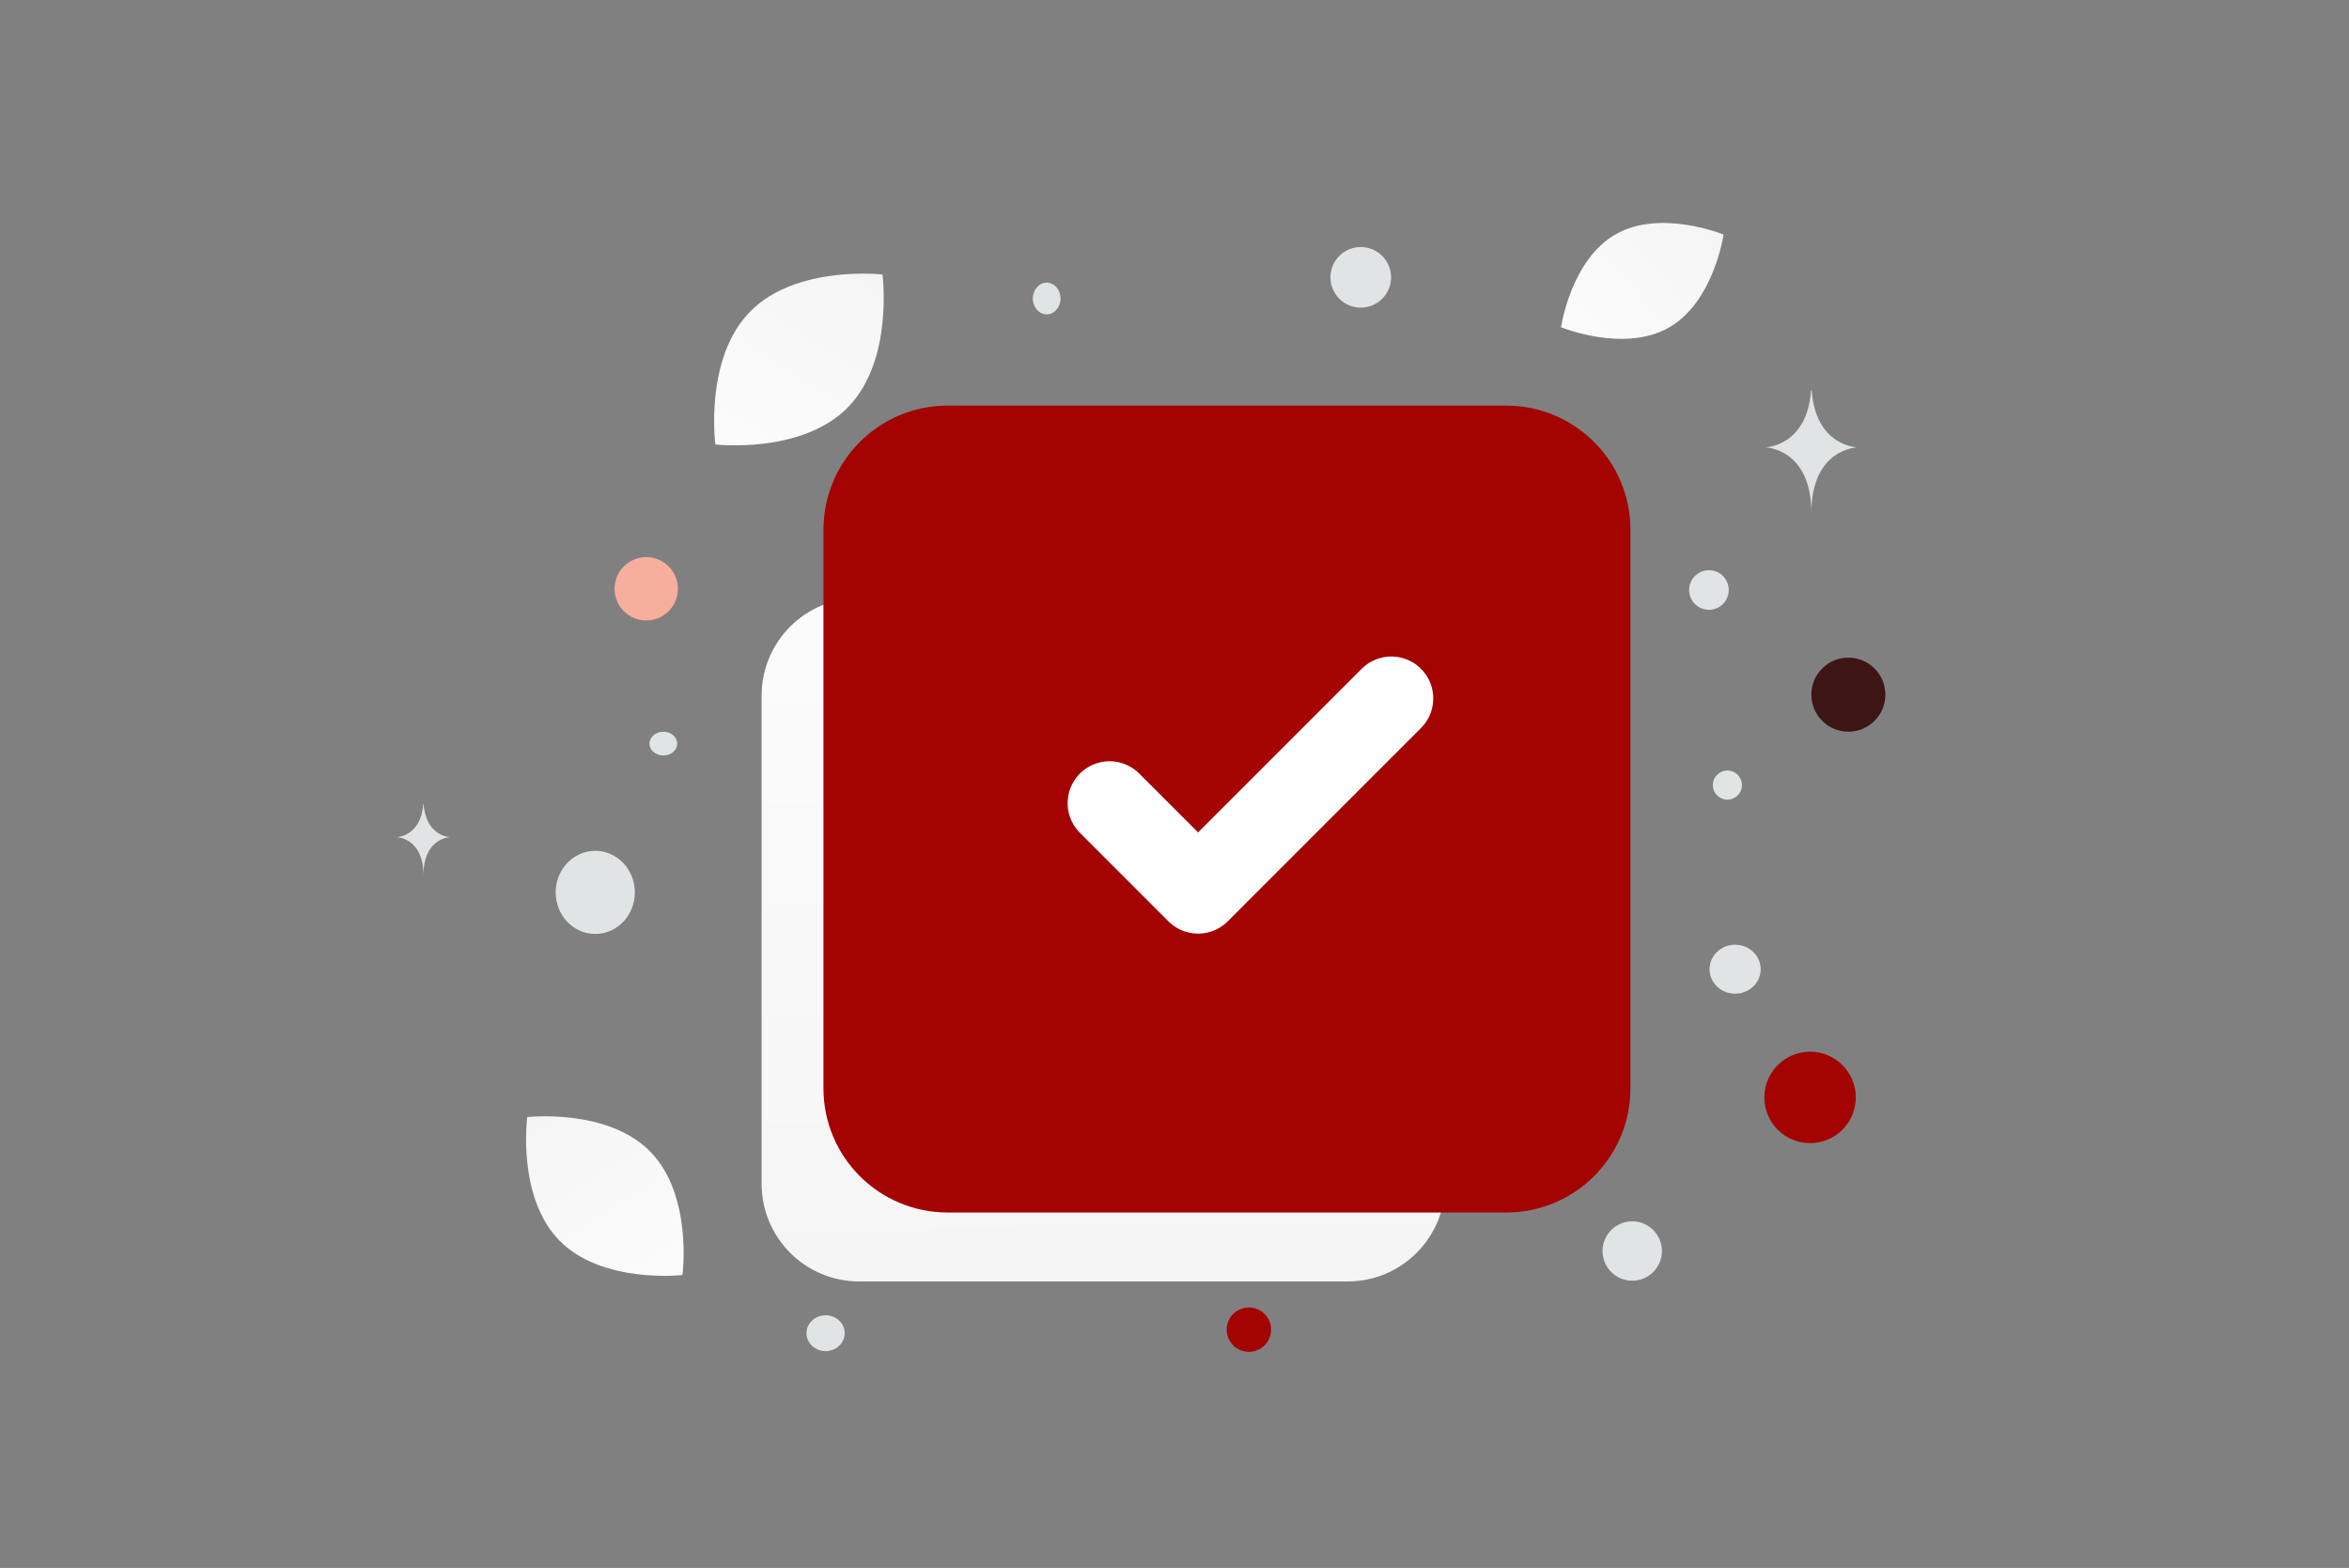<svg width="370" height="247" viewBox="0 0 370 247" fill="none" xmlns="http://www.w3.org/2000/svg">
<rect x="0" y="0" width="370" height="247" fill="#808080" stroke="none"/>
<g clip-path="url(#clip0_7_989)">
<path d="M88.126 195.438C94.876 202.308 107.499 200.86 107.499 200.86C107.499 200.86 109.169 188.272 102.412 181.405C95.662 174.535 83.045 175.979 83.045 175.979C83.045 175.979 81.375 188.567 88.126 195.438Z" fill="url(#paint0_linear_7_989)"/>
<path d="M262.88 51.601C255.812 55.634 245.883 51.552 245.883 51.552C245.883 51.552 247.422 40.934 254.494 36.907C261.563 32.874 271.487 36.952 271.487 36.952C271.487 36.952 269.949 47.57 262.88 51.601Z" fill="url(#paint1_linear_7_989)"/>
<path d="M133.534 64.188C126.269 71.583 112.682 70.023 112.682 70.023C112.682 70.023 110.885 56.475 118.157 49.085C125.422 41.69 139.002 43.245 139.002 43.245C139.002 43.245 140.8 56.793 133.534 64.188Z" fill="url(#paint2_linear_7_989)"/>
<path d="M93.762 134.034C97.206 134.034 99.999 136.966 99.999 140.582C99.999 144.199 97.206 147.13 93.762 147.13C90.318 147.13 87.525 144.199 87.525 140.582C87.525 136.966 90.318 134.034 93.762 134.034Z" fill="#E1E4E5"/>
<path d="M196.717 205.967C198.647 205.967 200.211 207.531 200.211 209.461C200.211 211.391 198.647 212.956 196.717 212.956C194.787 212.956 193.222 211.391 193.222 209.461C193.222 207.531 194.787 205.967 196.717 205.967Z" fill="#A30401"/>
<path d="M285.113 165.678C289.09 165.678 292.315 168.902 292.315 172.88C292.315 176.857 289.09 180.081 285.113 180.081C281.136 180.081 277.911 176.857 277.911 172.88C277.911 168.902 281.136 165.678 285.113 165.678Z" fill="#A30401"/>
<path d="M291.142 115.262C294.362 115.262 296.973 112.651 296.973 109.431C296.973 106.211 294.362 103.6 291.142 103.6C287.922 103.6 285.311 106.211 285.311 109.431C285.311 112.651 287.922 115.262 291.142 115.262Z" fill="#3D1515"/>
<path d="M101.792 97.745C104.548 97.745 106.782 95.511 106.782 92.755C106.782 90 104.548 87.766 101.792 87.766C99.037 87.766 96.803 90 96.803 92.755C96.803 95.511 99.037 97.745 101.792 97.745Z" fill="#F8AE9D"/>
<path d="M130.044 212.846C131.707 212.846 133.055 211.582 133.055 210.023C133.055 208.464 131.707 207.2 130.044 207.2C128.382 207.2 127.033 208.464 127.033 210.023C127.033 211.582 128.382 212.846 130.044 212.846Z" fill="#E1E4E5"/>
<path d="M273.305 156.541C275.529 156.541 277.332 154.813 277.332 152.682C277.332 150.55 275.529 148.822 273.305 148.822C271.081 148.822 269.278 150.55 269.278 152.682C269.278 154.813 271.081 156.541 273.305 156.541Z" fill="#E1E4E5"/>
<path d="M257.1 201.755C259.683 201.755 261.777 199.661 261.777 197.078C261.777 194.494 259.683 192.4 257.1 192.4C254.517 192.4 252.423 194.494 252.423 197.078C252.423 199.661 254.517 201.755 257.1 201.755Z" fill="#E1E4E5"/>
<path d="M164.866 49.522C166.071 49.522 167.049 48.405 167.049 47.027C167.049 45.649 166.071 44.532 164.866 44.532C163.661 44.532 162.683 45.649 162.683 47.027C162.683 48.405 163.661 49.522 164.866 49.522Z" fill="#E1E4E5"/>
<path d="M269.872 123.082C269.544 124.306 270.27 125.564 271.494 125.892C272.717 126.22 273.975 125.494 274.303 124.27C274.631 123.046 273.905 121.788 272.681 121.46C271.457 121.132 270.199 121.859 269.872 123.082Z" fill="#E1E4E5"/>
<path d="M269.183 96.063C270.905 96.063 272.301 94.667 272.301 92.945C272.301 91.222 270.905 89.826 269.183 89.826C267.461 89.826 266.064 91.222 266.064 92.945C266.064 94.667 267.461 96.063 269.183 96.063Z" fill="#E1E4E5"/>
<path d="M104.488 119.016C105.693 119.016 106.67 118.178 106.67 117.145C106.67 116.111 105.693 115.274 104.488 115.274C103.282 115.274 102.305 116.111 102.305 117.145C102.305 118.178 103.282 119.016 104.488 119.016Z" fill="#E1E4E5"/>
<path d="M209.727 42.453C209.044 45 210.556 47.618 213.102 48.3C215.649 48.983 218.267 47.471 218.95 44.924C219.632 42.377 218.121 39.76 215.574 39.077C213.027 38.395 210.409 39.906 209.727 42.453Z" fill="#E1E4E5"/>
<path d="M66.729 126.665H66.668C66.306 131.798 62.489 131.877 62.489 131.877C62.489 131.877 66.698 131.959 66.698 137.89C66.698 131.959 70.907 131.877 70.907 131.877C70.907 131.877 67.091 131.798 66.729 126.665ZM285.37 61.498H285.265C284.641 70.339 278.068 70.475 278.068 70.475C278.068 70.475 285.317 70.617 285.317 80.832C285.317 70.617 292.565 70.475 292.565 70.475C292.565 70.475 285.994 70.339 285.37 61.498Z" fill="#E1E4E5"/>
<path fill-rule="evenodd" clip-rule="evenodd" d="M227.638 163.419V186.491C227.638 194.99 220.755 201.874 212.256 201.874H135.346C126.848 201.874 119.964 194.99 119.964 186.491V109.582C119.964 101.083 126.848 94.2 135.346 94.2H158.419" fill="url(#paint3_linear_7_989)"/>
<path fill-rule="evenodd" clip-rule="evenodd" d="M149.262 63.899H237.26C248.064 63.899 256.815 72.65 256.815 83.454V171.452C256.815 182.256 248.064 191.007 237.26 191.007H149.262C138.458 191.007 129.707 182.256 129.707 171.452V83.454C129.707 72.65 138.458 63.899 149.262 63.899Z" fill="#A30401"/>
<path d="M174.769 126.526L188.715 140.472L219.153 110.026" stroke="white" stroke-width="13.207" stroke-linecap="round" stroke-linejoin="round"/>
</g>
<defs>
<linearGradient id="paint0_linear_7_989" x1="115.058" y1="218.906" x2="66.257" y2="142.405" gradientUnits="userSpaceOnUse">
<stop stop-color="white"/>
<stop offset="1" stop-color="#EEEEEE"/>
</linearGradient>
<linearGradient id="paint1_linear_7_989" x1="235.586" y1="64.483" x2="292.861" y2="13.521" gradientUnits="userSpaceOnUse">
<stop stop-color="white"/>
<stop offset="1" stop-color="#EEEEEE"/>
</linearGradient>
<linearGradient id="paint2_linear_7_989" x1="104.546" y1="89.447" x2="157.071" y2="7.109" gradientUnits="userSpaceOnUse">
<stop stop-color="white"/>
<stop offset="1" stop-color="#EEEEEE"/>
</linearGradient>
<linearGradient id="paint3_linear_7_989" x1="171.505" y1="33.831" x2="174.825" y2="319.004" gradientUnits="userSpaceOnUse">
<stop stop-color="white"/>
<stop offset="1" stop-color="#EEEEEE"/>
</linearGradient>
<clipPath id="clip0_7_989">
<rect width="370" height="246.667" fill="white"/>
</clipPath>
</defs>
</svg>
